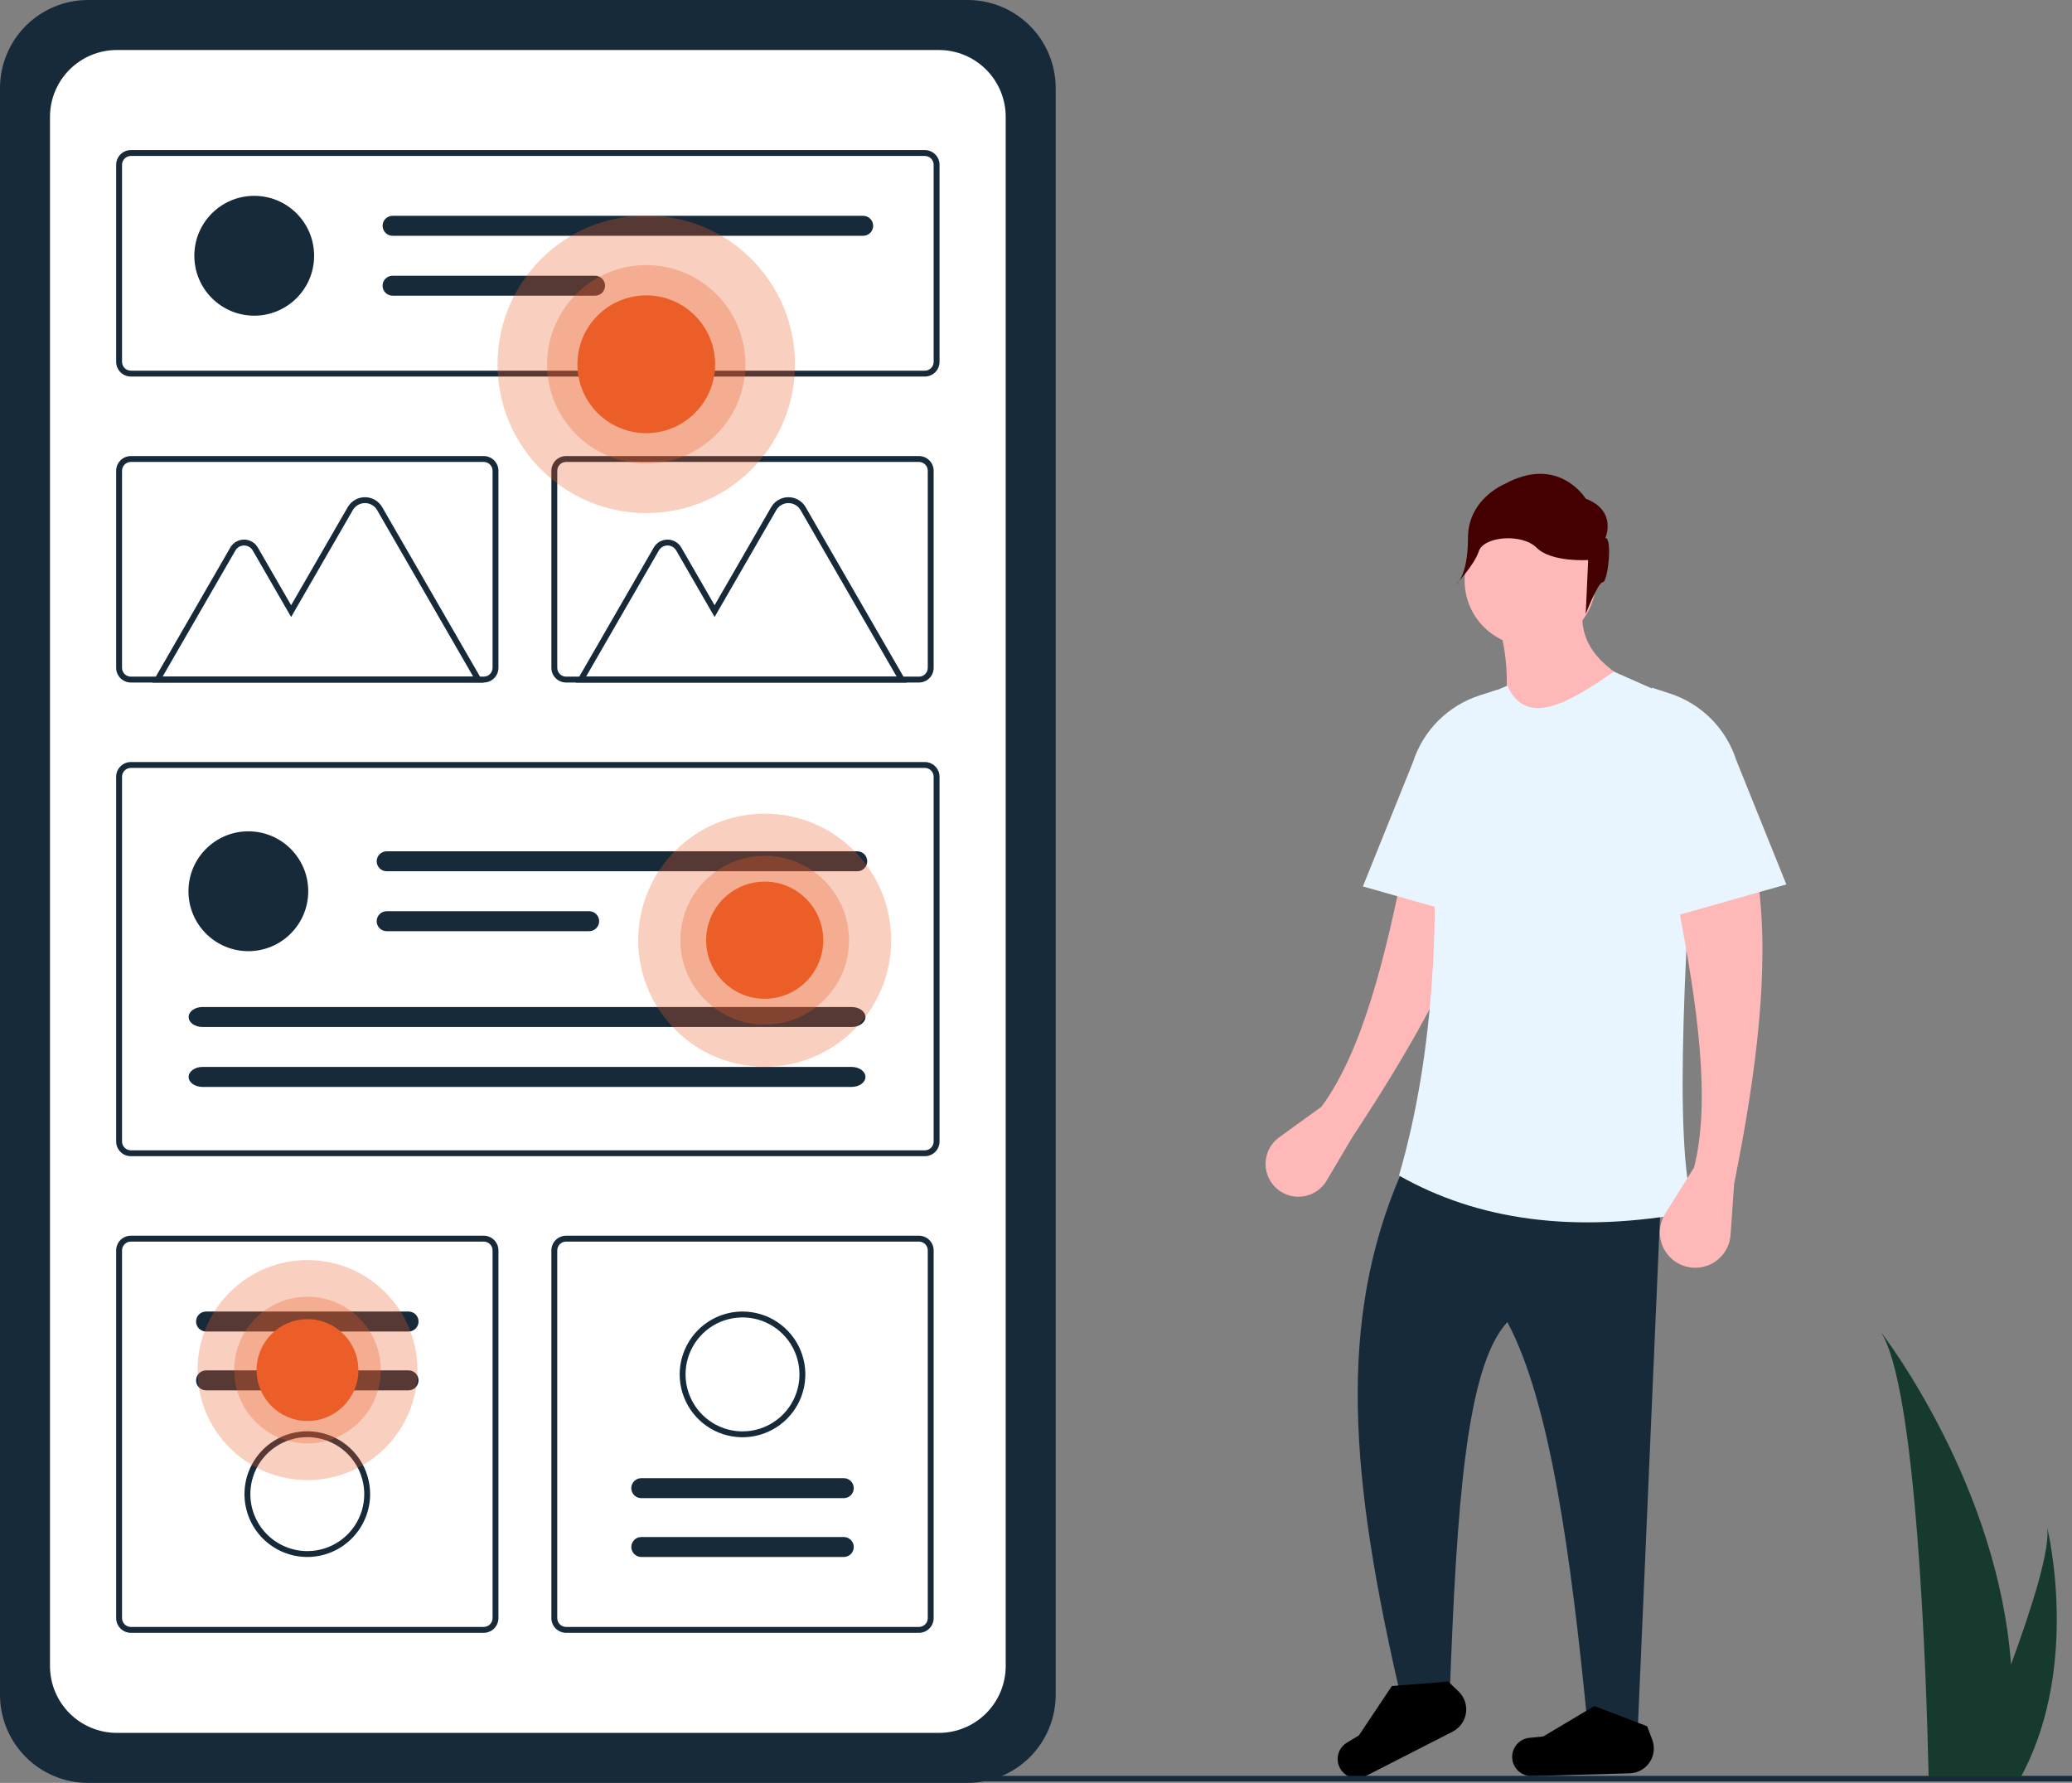 <svg width="401" height="345" viewBox="0 0 401 345" fill="none" xmlns="http://www.w3.org/2000/svg">
<rect x="0" y="0" width="401" height="345" fill="#808080" stroke="none"/>
<g clip-path="url(#clip0_11_241)">
<path d="M17.029 3.05176e-05C12.514 0.005 8.186 1.802 4.993 4.995C1.801 8.188 0.005 12.518 0 17.035V327.966C0.005 332.482 1.801 336.812 4.993 340.005C8.186 343.199 12.514 344.995 17.029 345H187.284C191.799 344.995 196.127 343.199 199.319 340.005C202.512 336.812 204.307 332.482 204.313 327.966V17.035C204.307 12.518 202.512 8.188 199.319 4.995C196.127 1.802 191.799 0.005 187.284 3.05176e-05H17.029Z" fill="#172A3A"/>
<path d="M22.594 9.678C19.169 9.682 15.885 11.045 13.463 13.468C11.041 15.891 9.679 19.175 9.675 22.602V322.398C9.679 325.824 11.041 329.109 13.463 331.532C15.885 333.955 19.169 335.318 22.594 335.322H181.718C185.144 335.318 188.427 333.955 190.849 331.532C193.271 329.109 194.634 325.824 194.638 322.398V22.602C194.634 19.175 193.271 15.891 190.849 13.468C188.427 11.045 185.144 9.682 181.718 9.678H22.594Z" fill="white"/>
<path d="M178.987 72.864H25.326C24.571 72.864 23.848 72.563 23.314 72.03C22.781 71.496 22.481 70.772 22.48 70.018V31.888C22.481 31.134 22.781 30.41 23.314 29.876C23.848 29.343 24.571 29.043 25.326 29.042H178.987C179.742 29.043 180.465 29.343 180.998 29.876C181.532 30.41 181.832 31.134 181.833 31.888V70.018C181.832 70.772 181.532 71.496 180.998 72.03C180.465 72.563 179.742 72.864 178.987 72.864V72.864ZM25.326 30.18C24.873 30.181 24.439 30.361 24.119 30.681C23.799 31.001 23.619 31.435 23.618 31.888V70.018C23.619 70.471 23.799 70.905 24.119 71.225C24.439 71.545 24.873 71.725 25.326 71.726H178.987C179.44 71.725 179.874 71.545 180.194 71.225C180.514 70.905 180.694 70.471 180.694 70.018V31.888C180.694 31.435 180.514 31.001 180.194 30.681C179.874 30.361 179.44 30.181 178.987 30.18L25.326 30.18Z" fill="#172A3A"/>
<path d="M178.987 223.731H25.326C24.571 223.73 23.848 223.43 23.314 222.896C22.781 222.362 22.481 221.639 22.48 220.884V150.304C22.481 149.549 22.781 148.826 23.314 148.292C23.848 147.758 24.571 147.458 25.326 147.457H178.987C179.742 147.458 180.465 147.759 180.998 148.292C181.532 148.826 181.832 149.549 181.833 150.304V220.884C181.832 221.639 181.532 222.362 180.998 222.896C180.465 223.43 179.742 223.73 178.987 223.731V223.731ZM25.326 148.596C24.873 148.597 24.439 148.777 24.119 149.097C23.799 149.417 23.619 149.851 23.618 150.304V220.884C23.619 221.337 23.799 221.771 24.119 222.091C24.439 222.411 24.873 222.592 25.326 222.592H178.987C179.44 222.592 179.874 222.412 180.194 222.091C180.514 221.771 180.694 221.337 180.694 220.884V150.304C180.694 149.851 180.514 149.417 180.194 149.097C179.874 148.777 179.44 148.597 178.987 148.596L25.326 148.596Z" fill="#172A3A"/>
<path d="M177.849 132.072H109.555C108.8 132.071 108.077 131.771 107.544 131.238C107.01 130.704 106.71 129.98 106.709 129.226V91.096C106.71 90.341 107.01 89.618 107.544 89.084C108.077 88.551 108.8 88.25 109.555 88.249H177.849C178.603 88.25 179.327 88.551 179.86 89.084C180.393 89.618 180.694 90.341 180.694 91.096V129.226C180.694 129.98 180.393 130.704 179.86 131.238C179.327 131.771 178.603 132.071 177.849 132.072V132.072ZM109.555 89.388C109.102 89.389 108.668 89.569 108.348 89.889C108.028 90.209 107.848 90.643 107.847 91.096V129.226C107.848 129.679 108.028 130.113 108.348 130.433C108.668 130.753 109.102 130.933 109.555 130.934H177.849C178.302 130.933 178.736 130.753 179.056 130.433C179.376 130.113 179.556 129.679 179.556 129.226V91.096C179.556 90.643 179.376 90.209 179.056 89.889C178.736 89.569 178.302 89.389 177.849 89.388L109.555 89.388Z" fill="#172A3A"/>
<path d="M93.62 315.958H25.326C24.571 315.957 23.848 315.657 23.314 315.124C22.781 314.59 22.481 313.866 22.48 313.112V241.962C22.481 241.208 22.781 240.484 23.314 239.951C23.848 239.417 24.571 239.117 25.326 239.116H93.62C94.374 239.117 95.097 239.417 95.631 239.951C96.164 240.484 96.464 241.208 96.465 241.962V313.112C96.464 313.866 96.164 314.59 95.631 315.124C95.097 315.657 94.374 315.957 93.62 315.958V315.958ZM25.326 240.254C24.873 240.255 24.439 240.435 24.119 240.755C23.799 241.075 23.619 241.51 23.618 241.962V313.112C23.619 313.565 23.799 313.999 24.119 314.319C24.439 314.639 24.873 314.819 25.326 314.82H93.62C94.072 314.819 94.506 314.639 94.826 314.319C95.147 313.999 95.327 313.565 95.327 313.112V241.962C95.327 241.51 95.147 241.075 94.826 240.755C94.506 240.435 94.072 240.255 93.62 240.254H25.326Z" fill="#172A3A"/>
<path d="M177.849 315.958H109.555C108.8 315.957 108.077 315.657 107.544 315.124C107.01 314.59 106.71 313.866 106.709 313.112V241.962C106.71 241.208 107.01 240.484 107.544 239.951C108.077 239.417 108.8 239.117 109.555 239.116H177.849C178.603 239.117 179.327 239.417 179.86 239.951C180.393 240.484 180.694 241.208 180.694 241.962V313.112C180.694 313.866 180.393 314.59 179.86 315.124C179.327 315.657 178.603 315.957 177.849 315.958V315.958ZM109.555 240.254C109.102 240.255 108.668 240.435 108.348 240.755C108.028 241.075 107.848 241.51 107.847 241.962V313.112C107.848 313.565 108.028 313.999 108.348 314.319C108.668 314.639 109.102 314.819 109.555 314.82H177.849C178.302 314.819 178.736 314.639 179.056 314.319C179.376 313.999 179.556 313.565 179.556 313.112V241.962C179.556 241.51 179.376 241.075 179.056 240.755C178.736 240.435 178.302 240.255 177.849 240.254H109.555Z" fill="#172A3A"/>
<path d="M48.063 184.055C54.465 184.055 59.654 178.864 59.654 172.46C59.654 166.056 54.465 160.865 48.063 160.865C41.661 160.865 36.472 166.056 36.472 172.46C36.472 178.864 41.661 184.055 48.063 184.055Z" fill="#172A3A"/>
<path d="M74.834 164.73C74.321 164.73 73.83 164.934 73.468 165.296C73.105 165.658 72.902 166.15 72.902 166.663C72.902 167.175 73.105 167.667 73.468 168.029C73.83 168.392 74.321 168.595 74.834 168.595H165.909C166.421 168.594 166.911 168.39 167.272 168.027C167.633 167.665 167.836 167.174 167.836 166.663C167.836 166.151 167.633 165.66 167.272 165.298C166.911 164.935 166.421 164.731 165.909 164.73H74.834Z" fill="#172A3A"/>
<path d="M74.834 176.325C74.322 176.325 73.83 176.528 73.468 176.889C73.105 177.251 72.901 177.742 72.9 178.254C72.899 178.766 73.101 179.258 73.462 179.621C73.823 179.984 74.314 180.189 74.826 180.19H114.024C114.536 180.19 115.027 179.987 115.39 179.624C115.752 179.262 115.956 178.77 115.956 178.258C115.956 177.745 115.752 177.254 115.39 176.891C115.027 176.529 114.536 176.325 114.024 176.325H74.834Z" fill="#172A3A"/>
<path d="M39.172 194.863C37.703 194.863 36.507 195.73 36.507 196.795C36.507 197.861 37.703 198.728 39.172 198.728H164.828C166.298 198.728 167.493 197.861 167.493 196.795C167.493 195.73 166.298 194.863 164.828 194.863H39.172Z" fill="#172A3A"/>
<path d="M39.172 206.458C37.703 206.458 36.507 207.325 36.507 208.391C36.507 209.456 37.703 210.323 39.172 210.323H164.828C166.298 210.323 167.493 209.456 167.493 208.391C167.493 207.325 166.298 206.458 164.828 206.458H39.172Z" fill="#172A3A"/>
<path d="M49.201 61.085C55.603 61.085 60.793 55.894 60.793 49.49C60.793 43.086 55.603 37.895 49.201 37.895C42.8 37.895 37.61 43.086 37.61 49.49C37.61 55.894 42.8 61.085 49.201 61.085Z" fill="#172A3A"/>
<path d="M75.972 41.76C75.46 41.761 74.97 41.965 74.609 42.327C74.248 42.69 74.045 43.181 74.045 43.692C74.045 44.204 74.248 44.695 74.609 45.057C74.97 45.419 75.46 45.624 75.972 45.625H167.047C167.301 45.626 167.553 45.576 167.787 45.48C168.022 45.383 168.236 45.242 168.416 45.062C168.596 44.883 168.739 44.67 168.836 44.436C168.934 44.202 168.985 43.95 168.985 43.696C168.986 43.442 168.936 43.191 168.839 42.956C168.743 42.721 168.601 42.508 168.421 42.328C168.242 42.148 168.029 42.005 167.795 41.908C167.561 41.81 167.309 41.76 167.055 41.76C167.053 41.76 167.05 41.76 167.047 41.76H75.972Z" fill="#172A3A"/>
<path d="M75.972 53.355C75.46 53.356 74.97 53.56 74.608 53.922C74.246 54.285 74.043 54.776 74.043 55.288C74.043 55.8 74.246 56.291 74.608 56.653C74.97 57.015 75.46 57.219 75.972 57.22H115.162C115.674 57.221 116.166 57.019 116.529 56.657C116.892 56.295 117.097 55.804 117.098 55.292C117.099 54.779 116.896 54.287 116.535 53.924C116.173 53.561 115.682 53.356 115.17 53.355C115.167 53.355 115.165 53.355 115.162 53.355H75.972Z" fill="#172A3A"/>
<path d="M93.559 132.079H29.493L44.57 105.956C44.84 105.488 45.229 105.099 45.697 104.829C46.165 104.558 46.696 104.416 47.237 104.416C47.777 104.416 48.308 104.558 48.776 104.829C49.244 105.099 49.633 105.488 49.903 105.956L56.343 117.115L67.295 98.141C67.633 97.555 68.12 97.068 68.706 96.73C69.292 96.391 69.957 96.213 70.633 96.213C71.31 96.213 71.975 96.391 72.561 96.73C73.147 97.068 73.633 97.555 73.971 98.141L93.559 132.079ZM31.465 130.941H91.588L72.986 98.71C72.747 98.297 72.404 97.954 71.991 97.716C71.578 97.477 71.11 97.352 70.633 97.352C70.156 97.352 69.688 97.477 69.275 97.716C68.862 97.954 68.519 98.297 68.281 98.71L56.344 119.393L48.917 106.525C48.747 106.23 48.502 105.985 48.207 105.815C47.912 105.644 47.577 105.555 47.237 105.555C46.896 105.555 46.561 105.644 46.266 105.815C45.971 105.985 45.727 106.23 45.556 106.525L31.465 130.941Z" fill="#172A3A"/>
<path d="M175.512 132.079H111.446L126.523 105.956C126.793 105.488 127.182 105.099 127.65 104.829C128.118 104.558 128.649 104.416 129.189 104.416C129.73 104.416 130.261 104.558 130.729 104.829C131.197 105.099 131.585 105.488 131.856 105.956L138.296 117.115L149.248 98.141C149.586 97.555 150.072 97.068 150.658 96.73C151.244 96.391 151.909 96.213 152.586 96.213C153.262 96.213 153.927 96.391 154.513 96.73C155.099 97.068 155.586 97.555 155.924 98.141L175.512 132.079ZM113.417 130.941H173.541L154.938 98.71C154.7 98.297 154.357 97.954 153.944 97.716C153.531 97.477 153.063 97.352 152.586 97.352C152.109 97.352 151.641 97.477 151.228 97.716C150.815 97.954 150.472 98.297 150.234 98.71L138.296 119.393L130.87 106.525C130.699 106.23 130.455 105.985 130.16 105.815C129.865 105.644 129.53 105.555 129.189 105.555C128.849 105.555 128.514 105.644 128.219 105.815C127.924 105.985 127.679 106.23 127.509 106.525L113.417 130.941Z" fill="#172A3A"/>
<path d="M93.62 132.072H25.326C24.571 132.071 23.848 131.771 23.314 131.238C22.781 130.704 22.481 129.98 22.48 129.226V91.096C22.481 90.341 22.781 89.618 23.314 89.084C23.848 88.551 24.571 88.25 25.326 88.249H93.62C94.374 88.25 95.097 88.551 95.631 89.084C96.164 89.618 96.464 90.341 96.465 91.096V129.226C96.464 129.98 96.164 130.704 95.631 131.238C95.097 131.771 94.374 132.071 93.62 132.072V132.072ZM25.326 89.388C24.873 89.389 24.439 89.569 24.119 89.889C23.799 90.209 23.619 90.643 23.618 91.096V129.226C23.619 129.679 23.799 130.113 24.119 130.433C24.439 130.753 24.873 130.933 25.326 130.934H93.62C94.072 130.933 94.506 130.753 94.826 130.433C95.147 130.113 95.327 129.679 95.327 129.226V91.096C95.327 90.643 95.147 90.209 94.826 89.889C94.506 89.569 94.072 89.389 93.62 89.388L25.326 89.388Z" fill="#172A3A"/>
<path d="M39.878 253.788C39.624 253.788 39.372 253.837 39.137 253.934C38.903 254.031 38.689 254.174 38.51 254.353C38.33 254.533 38.187 254.746 38.09 254.98C37.993 255.215 37.943 255.467 37.943 255.721C37.943 255.975 37.993 256.226 38.09 256.461C38.187 256.696 38.33 256.909 38.51 257.088C38.689 257.268 38.903 257.41 39.137 257.507C39.372 257.604 39.624 257.654 39.878 257.653H79.068C79.322 257.654 79.573 257.604 79.808 257.507C80.043 257.41 80.256 257.268 80.436 257.088C80.615 256.909 80.758 256.696 80.855 256.461C80.953 256.226 81.003 255.975 81.003 255.721C81.003 255.467 80.953 255.215 80.855 254.98C80.758 254.746 80.615 254.533 80.436 254.353C80.256 254.174 80.043 254.031 79.808 253.934C79.573 253.837 79.322 253.788 79.068 253.788H39.878Z" fill="#172A3A"/>
<path d="M39.878 265.174C39.365 265.174 38.874 265.378 38.512 265.74C38.149 266.103 37.946 266.594 37.946 267.107C37.946 267.619 38.149 268.111 38.512 268.473C38.874 268.836 39.365 269.039 39.878 269.039H79.068C79.58 269.039 80.071 268.836 80.434 268.473C80.796 268.111 80.999 267.619 80.999 267.107C80.999 266.594 80.796 266.103 80.434 265.74C80.071 265.378 79.58 265.174 79.068 265.174H39.878Z" fill="#172A3A"/>
<path d="M59.473 301.286C57.068 301.286 54.717 300.573 52.717 299.236C50.717 297.899 49.158 295.999 48.238 293.777C47.318 291.554 47.077 289.108 47.546 286.748C48.015 284.389 49.173 282.221 50.874 280.52C52.575 278.819 54.742 277.66 57.1 277.191C59.459 276.721 61.904 276.962 64.126 277.883C66.348 278.804 68.248 280.363 69.584 282.363C70.92 284.364 71.633 286.716 71.633 289.122C71.629 292.347 70.347 295.439 68.067 297.719C65.788 300 62.697 301.282 59.473 301.286V301.286ZM59.473 278.096C57.293 278.096 55.162 278.742 53.349 279.954C51.536 281.165 50.124 282.887 49.29 284.902C48.455 286.917 48.237 289.134 48.662 291.273C49.088 293.411 50.137 295.376 51.679 296.918C53.22 298.46 55.184 299.51 57.322 299.936C59.461 300.361 61.677 300.143 63.691 299.308C65.705 298.474 67.426 297.06 68.637 295.247C69.849 293.434 70.495 291.302 70.495 289.122C70.492 286.198 69.329 283.396 67.263 281.329C65.197 279.262 62.395 278.099 59.473 278.096V278.096Z" fill="#172A3A"/>
<path d="M163.297 301.286C163.551 301.286 163.802 301.237 164.037 301.14C164.272 301.043 164.485 300.901 164.665 300.721C164.845 300.542 164.987 300.328 165.084 300.094C165.182 299.859 165.232 299.608 165.232 299.354C165.232 299.099 165.182 298.848 165.084 298.613C164.987 298.379 164.845 298.165 164.665 297.986C164.485 297.806 164.272 297.664 164.037 297.567C163.802 297.47 163.551 297.421 163.297 297.421H124.107C123.595 297.422 123.104 297.626 122.743 297.988C122.381 298.35 122.178 298.842 122.178 299.354C122.178 299.865 122.381 300.357 122.743 300.719C123.104 301.081 123.595 301.285 124.107 301.286H163.297Z" fill="#172A3A"/>
<path d="M163.297 289.9C163.551 289.9 163.802 289.851 164.037 289.754C164.272 289.657 164.485 289.514 164.665 289.335C164.845 289.156 164.987 288.942 165.084 288.708C165.182 288.473 165.232 288.221 165.232 287.967C165.232 287.713 165.182 287.462 165.084 287.227C164.987 286.992 164.845 286.779 164.665 286.6C164.485 286.42 164.272 286.278 164.037 286.181C163.802 286.084 163.551 286.034 163.297 286.035H124.107C123.594 286.035 123.103 286.238 122.741 286.601C122.378 286.963 122.175 287.455 122.175 287.967C122.175 288.48 122.378 288.971 122.741 289.334C123.103 289.696 123.594 289.9 124.107 289.9H163.297Z" fill="#172A3A"/>
<path d="M143.702 253.788C146.107 253.788 148.458 254.502 150.458 255.838C152.457 257.175 154.016 259.075 154.936 261.297C155.857 263.52 156.098 265.966 155.628 268.326C155.159 270.686 154.001 272.853 152.3 274.554C150.6 276.256 148.433 277.414 146.074 277.883C143.715 278.353 141.27 278.112 139.048 277.191C136.826 276.27 134.927 274.711 133.591 272.711C132.254 270.71 131.541 268.359 131.541 265.953V265.953C131.545 262.728 132.827 259.636 135.107 257.355C137.387 255.075 140.478 253.792 143.702 253.788V253.788ZM143.702 276.979C145.882 276.979 148.013 276.332 149.825 275.12C151.638 273.909 153.051 272.187 153.885 270.172C154.719 268.157 154.937 265.94 154.512 263.802C154.087 261.663 153.037 259.698 151.496 258.156C149.954 256.614 147.99 255.564 145.852 255.139C143.714 254.713 141.498 254.932 139.484 255.766C137.47 256.601 135.748 258.014 134.537 259.827C133.326 261.64 132.679 263.772 132.679 265.953V265.953C132.683 268.876 133.845 271.678 135.912 273.745C137.978 275.812 140.779 276.975 143.702 276.979V276.979Z" fill="#172A3A"/>
<path opacity="0.3" d="M125.073 99.284C140.971 99.284 153.858 86.392 153.858 70.489C153.858 54.587 140.971 41.695 125.073 41.695C109.176 41.695 96.288 54.587 96.288 70.489C96.288 86.392 109.176 99.284 125.073 99.284Z" fill="#EB5E28"/>
<path opacity="0.3" d="M125.073 89.686C135.672 89.686 144.263 81.091 144.263 70.489C144.263 59.888 135.672 51.293 125.073 51.293C114.475 51.293 105.883 59.888 105.883 70.489C105.883 81.091 114.475 89.686 125.073 89.686Z" fill="#EB5E28"/>
<path d="M125.073 83.82C132.433 83.82 138.4 77.852 138.4 70.489C138.4 63.127 132.433 57.158 125.073 57.158C117.713 57.158 111.747 63.127 111.747 70.489C111.747 77.852 117.713 83.82 125.073 83.82Z" fill="#EB5E28"/>
<path opacity="0.3" d="M59.508 286.406C71.261 286.406 80.788 276.875 80.788 265.118C80.788 253.362 71.261 243.831 59.508 243.831C47.755 243.831 38.228 253.362 38.228 265.118C38.228 276.875 47.755 286.406 59.508 286.406Z" fill="#EB5E28"/>
<path opacity="0.3" d="M59.508 279.31C67.343 279.31 73.695 272.956 73.695 265.118C73.695 257.281 67.343 250.927 59.508 250.927C51.673 250.927 45.321 257.281 45.321 265.118C45.321 272.956 51.673 279.31 59.508 279.31Z" fill="#EB5E28"/>
<path d="M59.508 274.973C64.949 274.973 69.36 270.561 69.36 265.118C69.36 259.675 64.949 255.263 59.508 255.263C54.067 255.263 49.656 259.675 49.656 265.118C49.656 270.561 54.067 274.973 59.508 274.973Z" fill="#EB5E28"/>
<path opacity="0.3" d="M147.995 206.421C161.514 206.421 172.473 195.458 172.473 181.934C172.473 168.411 161.514 157.448 147.995 157.448C134.475 157.448 123.516 168.411 123.516 181.934C123.516 195.458 134.475 206.421 147.995 206.421Z" fill="#EB5E28"/>
<path opacity="0.3" d="M147.995 198.259C157.007 198.259 164.313 190.95 164.313 181.934C164.313 172.919 157.007 165.61 147.995 165.61C138.982 165.61 131.676 172.919 131.676 181.934C131.676 190.95 138.982 198.259 147.995 198.259Z" fill="#EB5E28"/>
<path d="M147.995 193.271C154.253 193.271 159.327 188.195 159.327 181.934C159.327 175.673 154.253 170.598 147.995 170.598C141.736 170.598 136.662 175.673 136.662 181.934C136.662 188.195 141.736 193.271 147.995 193.271Z" fill="#EB5E28"/>
<path d="M261.78 219.954L256.745 228.463C256.247 229.305 255.561 230.02 254.741 230.554C253.921 231.087 252.99 231.423 252.019 231.537C251.048 231.651 250.063 231.539 249.142 231.21C248.222 230.881 247.389 230.344 246.71 229.64V229.64C246.078 228.985 245.594 228.202 245.291 227.344C244.988 226.486 244.873 225.572 244.953 224.666C245.033 223.759 245.307 222.88 245.757 222.089C246.206 221.297 246.821 220.612 247.558 220.078L255.748 214.155C263.613 203.505 268.132 185.405 271.983 165.818L287.986 167.695C283.861 183.716 273.997 201.478 261.78 219.954Z" fill="#FFB8B8"/>
<path d="M263.763 171.53L289.785 178.913V133.455L286.331 134.573C283.313 135.549 280.571 137.23 278.331 139.476C276.092 141.723 274.418 144.47 273.45 147.491L263.763 171.53Z" fill="#E8F5FF"/>
<path d="M316.973 334.324L307.263 333.935C304.074 301.107 300.003 271.294 291.727 255.841C283.713 264.429 281.892 291.559 280.551 328.496H271.142C261.251 285.928 258.753 255.747 271.142 227.09H321.634L316.973 334.324Z" fill="#172A3A"/>
<path d="M281.137 335.079L264.284 343.692C263.832 343.922 263.339 344.058 262.833 344.091C262.327 344.123 261.82 344.052 261.344 343.881C260.867 343.71 260.43 343.443 260.06 343.096C259.69 342.75 259.395 342.331 259.193 341.867V341.867C258.834 341.042 258.787 340.114 259.061 339.257C259.335 338.4 259.91 337.672 260.681 337.208L262.979 335.822L269.378 326.252L280.284 325.391L282.279 327.304C282.835 327.836 283.254 328.493 283.504 329.221C283.753 329.948 283.825 330.725 283.713 331.486C283.601 332.247 283.309 332.97 282.861 333.595C282.413 334.22 281.822 334.729 281.137 335.079Z" fill="black"/>
<path d="M315.386 343.15L296.468 343.682C295.961 343.696 295.457 343.606 294.987 343.418C294.516 343.23 294.089 342.948 293.732 342.588C293.375 342.229 293.095 341.8 292.91 341.328C292.725 340.856 292.638 340.352 292.655 339.845C292.686 338.946 293.042 338.089 293.657 337.433C294.272 336.776 295.105 336.366 296 336.278L298.67 336.015L308.559 330.125L318.778 334.036L319.757 336.62C320.03 337.34 320.127 338.114 320.039 338.878C319.952 339.642 319.683 340.374 319.255 341.013C318.827 341.652 318.253 342.18 317.58 342.552C316.907 342.923 316.154 343.128 315.386 343.15V343.15Z" fill="black"/>
<path d="M296.151 125.049C303.164 125.049 308.849 119.362 308.849 112.347C308.849 105.332 303.164 99.645 296.151 99.645C289.138 99.645 283.453 105.332 283.453 112.347C283.453 119.362 289.138 125.049 296.151 125.049Z" fill="#FFB8B8"/>
<path d="M316.973 132.678L290.562 142.779C292.1 134.485 292.12 126.67 289.591 119.662L306.486 116.748C305.069 124.034 309.46 128.984 316.973 132.678Z" fill="#FFB8B8"/>
<path d="M327.848 234.472C304.603 238.887 285.884 236.055 270.754 227.479C277.752 203.359 278.747 176.672 276.915 148.777C276.735 145.987 277.425 143.211 278.892 140.831C280.358 138.452 282.527 136.587 285.1 135.495L291.727 132.678C295.301 140.801 303.537 136.12 312.312 129.958L323.156 134.751C324.878 135.511 326.326 136.78 327.307 138.386C328.289 139.993 328.756 141.861 328.646 143.741C326.478 180.796 323.565 220.524 327.848 234.472Z" fill="#E8F5FF"/>
<path d="M335.616 229.033L334.925 238.943C334.799 240.749 333.964 242.432 332.602 243.624C331.239 244.816 329.461 245.421 327.655 245.305V245.305C326.471 245.23 325.328 244.848 324.336 244.198C323.344 243.548 322.538 242.651 321.996 241.596C321.455 240.54 321.196 239.363 321.246 238.177C321.296 236.992 321.653 235.84 322.282 234.834L327.848 225.924C331.137 213.099 328.528 194.627 324.741 175.027L340.277 170.753C342.471 187.151 340 207.319 335.616 229.033Z" fill="#FFB8B8"/>
<path d="M310.687 104.095C310.687 104.095 313.06 98.871 306.889 96.496C306.889 96.496 301.666 87.948 291.222 93.647C291.222 93.647 284.101 96.496 284.101 104.095C284.101 111.693 281.727 113.118 281.727 113.118C281.727 113.118 285.262 109.49 286.211 106.641C287.161 103.792 294.545 103.145 297.394 105.995C300.242 108.844 307.363 108.369 307.363 108.369L306.889 118.817C306.889 118.817 309.262 112.643 310.212 112.643C311.161 112.643 312.111 104.095 310.687 104.095Z" fill="#440000"/>
<path d="M345.715 171.142L319.692 178.524V133.066L323.146 134.184C326.164 135.161 328.906 136.842 331.146 139.088C333.386 141.334 335.059 144.081 336.028 147.102L345.715 171.142Z" fill="#E8F5FF"/>
<path d="M443 343.644H119.92V344.711H443V343.644Z" fill="#172A3A"/>
<path d="M363.882 257.583C370.945 267.571 372.811 324.413 373.227 342.633C373.237 343.044 373.248 343.433 373.253 343.801H391.132C391.351 343.412 391.553 343.028 391.745 342.633C402.342 321.709 396.462 296.621 396.153 295.352C396.958 299.34 393.317 310.901 389.202 322.099C386.692 287.668 365.226 259.321 363.882 257.583Z" fill="#173A2F"/>
</g>
<defs>
<clipPath id="clip0_11_241">
<rect width="443" height="345" fill="white"/>
</clipPath>
</defs>
</svg>
